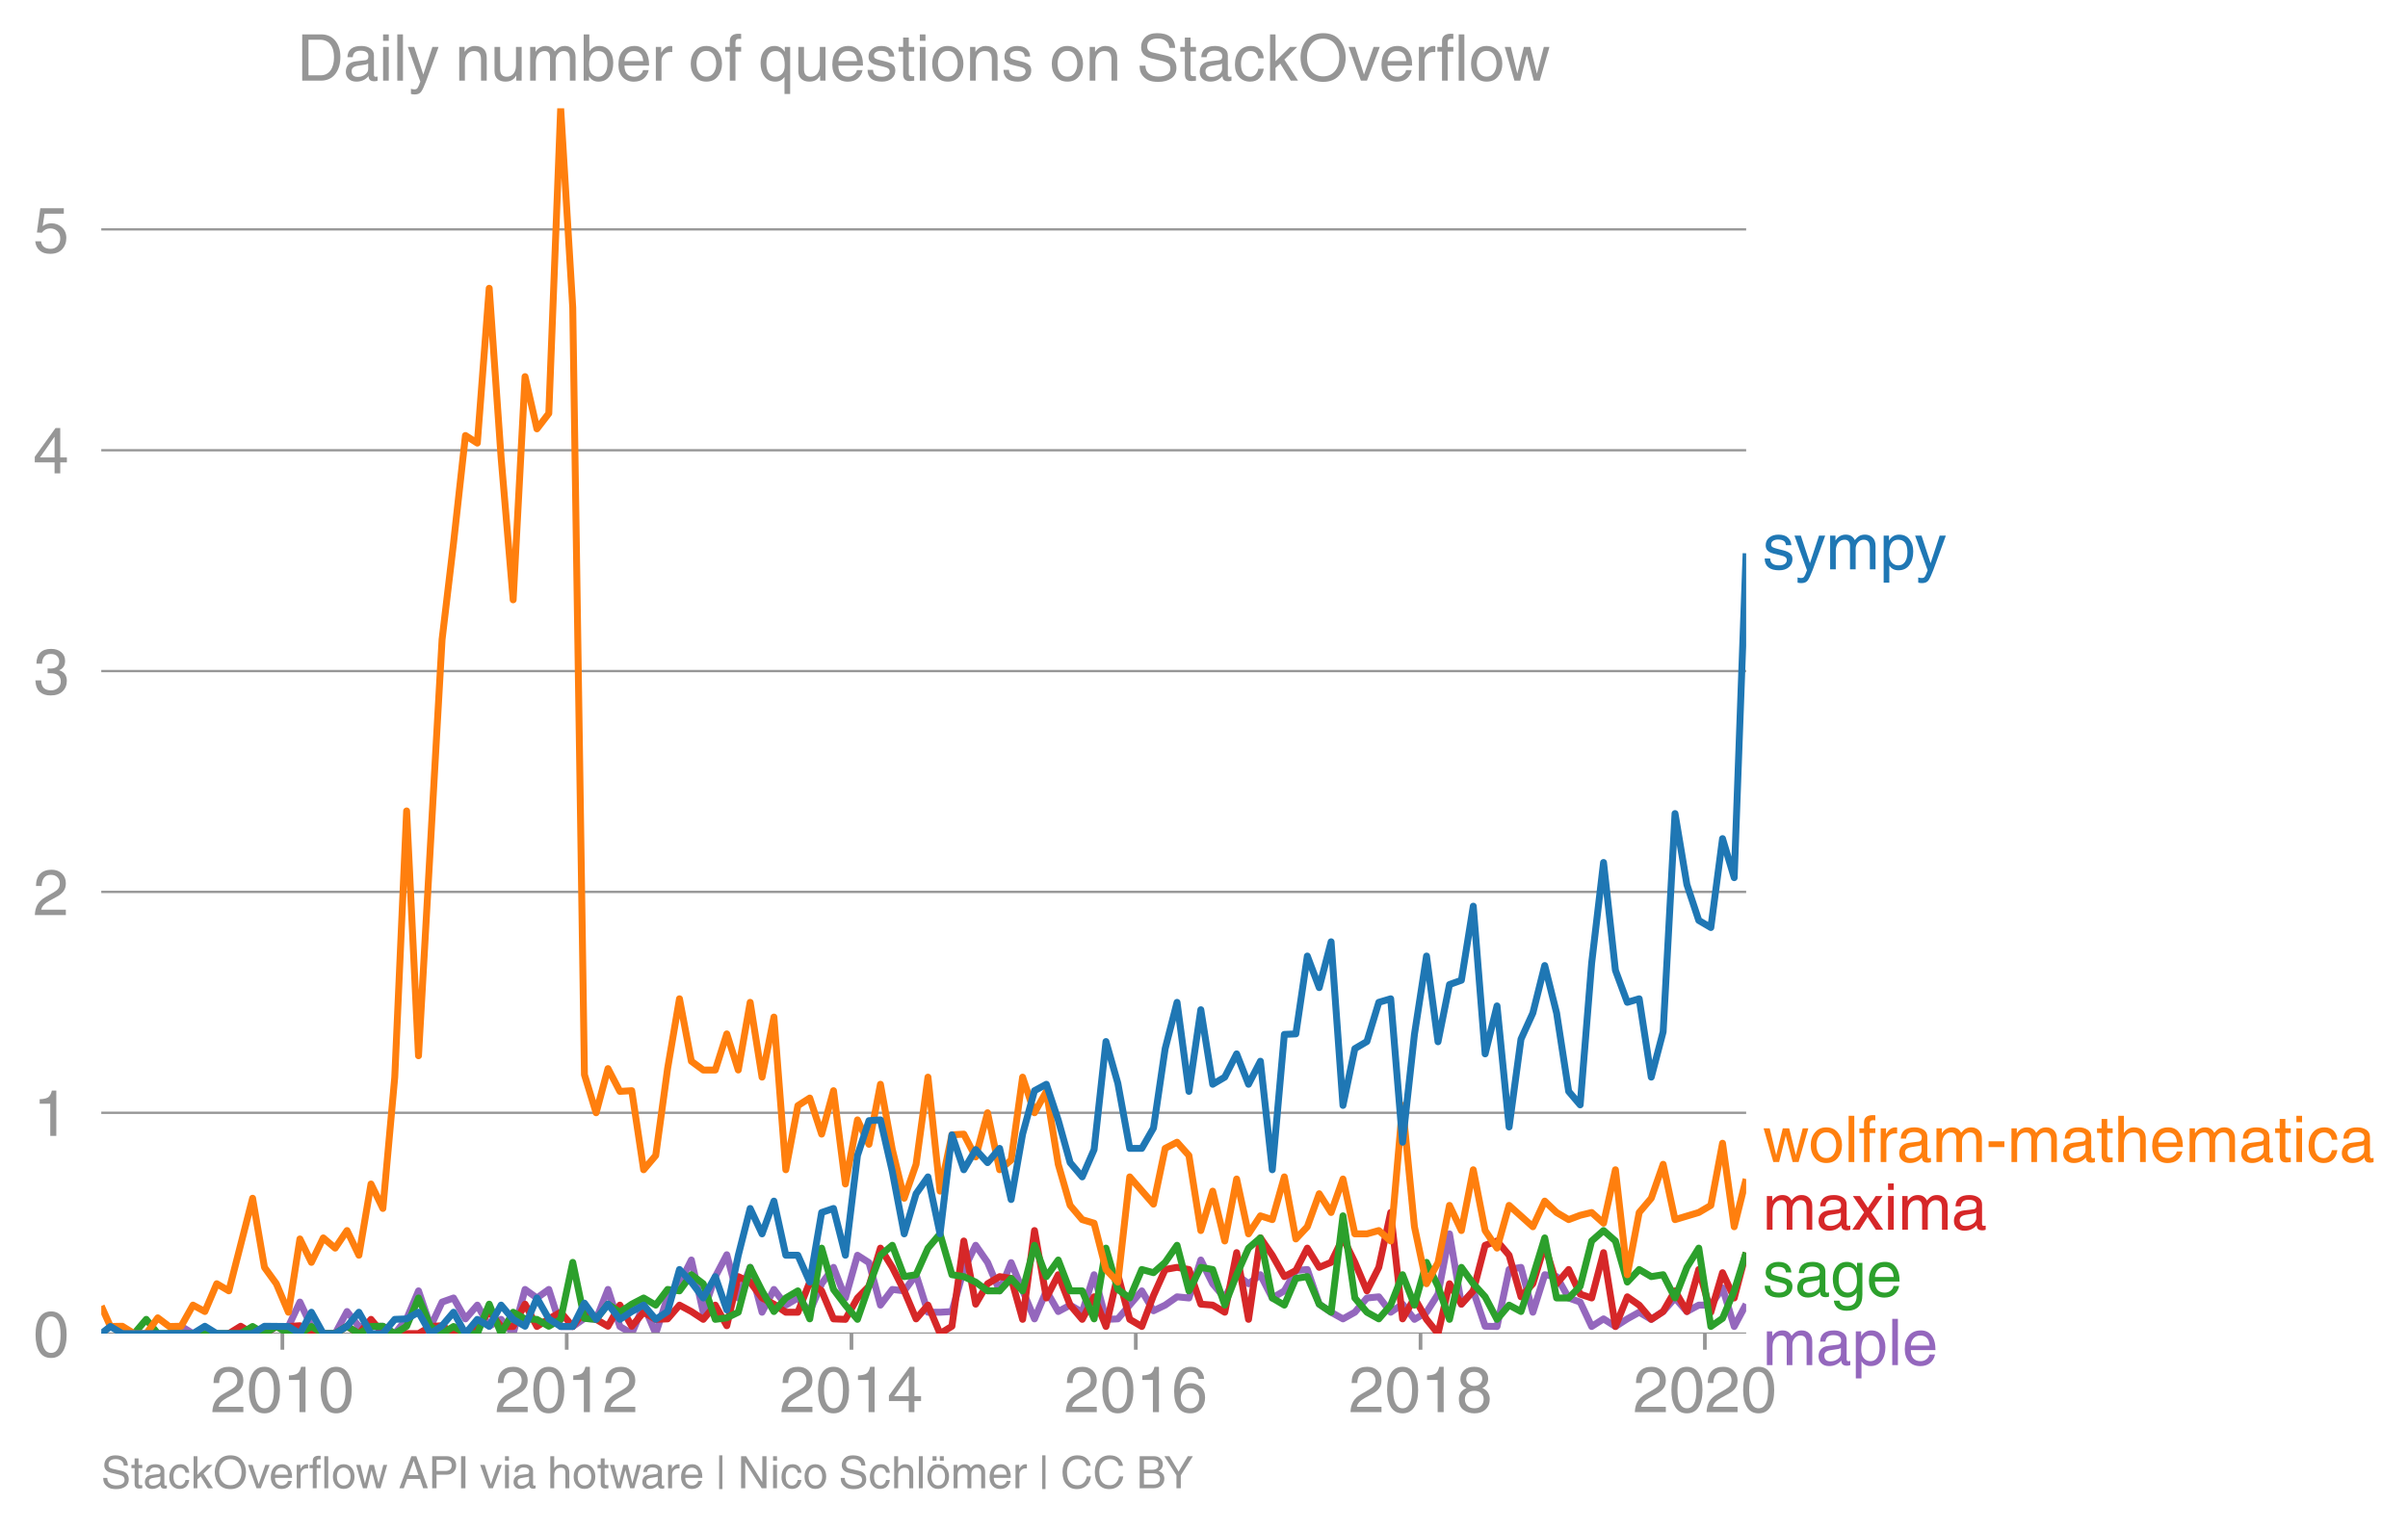<svg height="443.234" viewBox="0 0 522.796 332.425" width="697.061" xmlns="http://www.w3.org/2000/svg" xmlns:xlink="http://www.w3.org/1999/xlink"><defs><style>*{stroke-linecap:butt;stroke-linejoin:round}</style></defs><g id="figure_1"><path d="M0 332.425h522.796V0H0z" fill="none" id="patch_1"/><g id="axes_1"><path d="M21.985 289.628h357.12V23.516H21.985z" fill="none" id="patch_2"/><path clip-path="url(#p32839c0cb5)" d="M36.74 289.628l2.581-1.598 2.58 1.598h15.517l2.58-1.547h2.621l2.495-5.304 2.493 5.304 2.58 1.547h2.58l2.58-4.796 2.578 3.25 5.201-.052 2.581 1.598 2.578-3.197 2.579-6.086 2.621 7.736 2.495-5.304 2.493-.885 2.581 4.539 2.58-2.991 2.579 4.59 2.579-1.496 2.621 3.094 2.58-9.592 2.58 1.856 2.578-1.856 2.58 8.045h2.62l2.538-1.76 2.535.213 2.581-6.498 2.58 8.045 2.578 1.547 2.58-6.188 2.621 6.188 2.58-7.993 2.58-2.837 2.578-5.157 2.58 11.346 2.62-7.736 2.495-4.752 2.493 9.393 2.581-6.652 2.58 9.747 2.579-4.951 2.58 3.404 2.62-1.548 2.58 2.94 2.58-6.034 2.578-3.558 2.58 6.652 2.621-9.283 2.495 1.603 2.493 9.228 2.58-3.404 2.58.31 2.58-3.508 2.579 8.149h2.621l2.58-.155 2.58-9.128 2.578-5.26 2.579 3.713 2.622 6.188 2.494-6.133 5.074 12.219 2.58-6.086 2.579 4.487 2.579-1.392 2.621 1.547 2.58-8.149 2.58 9.696 2.578-.103 5.201-6.086 2.537 4.322 2.535-1.227 2.581-1.805 2.58.257 2.579-8.251 2.579 5.157 2.621 3.094 2.58-5.054 2.58 1.96 2.578-1.96 2.58 5.054 2.62-1.547 2.496-4.42 2.493-.221 2.58 7.53 2.58 1.753 2.579 1.444 2.58-1.444 2.62-3.095 2.58-.257 2.581 3.352 2.578-1.754 2.579 3.3 2.621-1.546 2.495-3.923 2.493-13.096 2.581 15.265 2.58-2.888 2.578 7.685 2.58.051 2.621-12.377 2.58-.464 2.58 9.747 2.578-8.149 2.58.413 2.62 4.641 2.495.885 2.493 5.304 2.581-1.65 2.58 1.65 2.579-1.65 2.58-1.444 2.62 1.547 2.58-1.702 2.58-2.94 2.578 2.94 2.58-1.392h2.621l2.537-3.735 2.535 8.376 2.581-4.848h0" fill="none" stroke="#9467bd" stroke-linecap="square" stroke-width="1.5" id="line2d_1"/><g id="matplotlib.axis_1"><g id="xtick_1"><g id="line2d_2"><defs><path d="M0 0v3.5" id="md0fed7b366" stroke="#969696" stroke-width=".8"/></defs><use x="61.308" xlink:href="#md0fed7b366" y="289.628" fill="#969696" stroke="#969696" stroke-width=".8"/></g><g id="text_1"><defs><path d="M4.39 45.125q0 12.39 6.391 18.781 6.406 6.407 17.938 6.407 9.656 0 15.812-5.86 6.157-5.86 6.157-15.14 0-7.22-3.547-12.188-3.532-4.953-10.422-8.703l-12.11-6.64Q13.922 15.921 12.5 8.296h38.188V0H2.593q.39 9.906 4.297 16.5 3.906 6.594 12.203 11.375l12.593 7.328q5.032 2.89 7.329 5.984 2.297 3.094 2.297 8.516 0 5.375-3.766 9.031-3.75 3.672-10.156 3.672-7.078 0-10.594-4.672-3.516-4.656-3.61-12.609z" id="HelveticaWorld-Regular-50"/><path d="M42.484 34.188q0 14.109-3.734 21.156-3.734 7.062-10.969 7.062-7.078 0-10.89-7.062-3.797-7.047-3.797-21.157 0-13.671 3.75-20.937Q20.609 6 27.78 6q7.235 0 10.969 7 3.734 7.016 3.734 21.188zm9.422 0q0-17.297-6.25-26.704-6.25-9.39-17.875-9.39-12.062 0-18.062 9.734-6 9.75-6 26.36 0 17.03 6.14 26.578 6.157 9.547 17.922 9.547 11.625 0 17.875-9.5t6.25-26.626z" id="HelveticaWorld-Regular-48"/><path d="M35.89 0h-9.374v49.906H10.109v6.985q8.594.28 12.782 2.75Q27.094 62.109 29 70.313h6.89z" id="HelveticaWorld-Regular-49"/></defs><g transform="matrix(.14 0 0 -.14 45.738 306.678)" fill="#969696"><use xlink:href="#HelveticaWorld-Regular-50"/><use x="55.615" xlink:href="#HelveticaWorld-Regular-48"/><use x="111.23" xlink:href="#HelveticaWorld-Regular-49"/><use x="166.846" xlink:href="#HelveticaWorld-Regular-48"/></g></g></g><g id="xtick_2"><use x="123.041" xlink:href="#md0fed7b366" y="289.628" fill="#969696" stroke="#969696" stroke-width=".8" id="line2d_3"/><g transform="matrix(.14 0 0 -.14 107.47 306.678)" fill="#969696" id="text_2"><use xlink:href="#HelveticaWorld-Regular-50"/><use x="55.615" xlink:href="#HelveticaWorld-Regular-48"/><use x="111.23" xlink:href="#HelveticaWorld-Regular-49"/><use x="166.846" xlink:href="#HelveticaWorld-Regular-50"/></g></g><g id="xtick_3"><use x="184.858" xlink:href="#md0fed7b366" y="289.628" fill="#969696" stroke="#969696" stroke-width=".8" id="line2d_4"/><g id="text_3"><defs><path d="M10.594 24.703h22.61v31.89h-.188zM42 17.093V0h-8.797v17.094H2.484v8.593L34.72 70.314H42v-45.61h10.297v-7.61z" id="HelveticaWorld-Regular-52"/></defs><g transform="matrix(.14 0 0 -.14 169.288 306.678)" fill="#969696"><use xlink:href="#HelveticaWorld-Regular-50"/><use x="55.615" xlink:href="#HelveticaWorld-Regular-48"/><use x="111.23" xlink:href="#HelveticaWorld-Regular-49"/><use x="166.846" xlink:href="#HelveticaWorld-Regular-52"/></g></g></g><g id="xtick_4"><use x="246.591" xlink:href="#md0fed7b366" y="289.628" fill="#969696" stroke="#969696" stroke-width=".8" id="line2d_5"/><g id="text_4"><defs><path d="M14.11 21.578q0-6.875 4.093-11.234Q22.313 6 28.906 6q6.297 0 10.032 4.438 3.734 4.453 3.734 11.687 0 6.297-3.688 10.547-3.687 4.25-10.468 4.25-6.594 0-10.5-4.156-3.907-4.157-3.907-11.188zM41.702 51.61q-.984 5.375-3.984 8.078-3 2.72-8.125 2.72-8.11 0-12.36-7.923-4.25-7.906-4.343-18.109l.203-.188q5.61 8.641 16.687 8.641 8.844 0 15.438-5.86 6.593-5.859 6.593-16.452 0-10.5-6.25-17.47-6.25-6.952-16.843-6.952-12.219 0-18.563 8.687-6.344 8.703-6.344 25.938 0 16.593 6.485 27.093 6.5 10.5 19.484 10.5 8.407 0 14.219-5.015 5.813-5 6.297-13.688z" id="HelveticaWorld-Regular-54"/></defs><g transform="matrix(.14 0 0 -.14 231.02 306.678)" fill="#969696"><use xlink:href="#HelveticaWorld-Regular-50"/><use x="55.615" xlink:href="#HelveticaWorld-Regular-48"/><use x="111.23" xlink:href="#HelveticaWorld-Regular-49"/><use x="166.846" xlink:href="#HelveticaWorld-Regular-54"/></g></g></g><g id="xtick_5"><use x="308.409" xlink:href="#md0fed7b366" y="289.628" fill="#969696" stroke="#969696" stroke-width=".8" id="line2d_6"/><g id="text_5"><defs><path d="M27.594 40.578q5.422 0 8.953 3.094 3.547 3.11 3.547 8.234 0 4.594-3.407 7.547-3.39 2.953-9.687 2.953-5.61 0-8.672-3.11-3.047-3.093-3.047-7.874 0-5.125 3.813-7.984 3.812-2.86 8.5-2.86zm.093-7.562q-6.78 0-10.64-3.766-3.86-3.766-3.86-9.234 0-6.297 3.907-10.157Q21 6 28.219 6q6.406 0 10.234 3.86 3.828 3.859 3.828 10.265 0 5.469-3.828 9.172-3.828 3.719-10.766 3.719zM49.22 52.203q0-10.594-9.032-14.797 6.204-2.781 8.86-7.36 2.656-4.562 2.656-9.733 0-10.016-6.453-16.125-6.438-6.094-17.375-6.094-9.563 0-16.813 5.25-7.25 5.25-7.25 17.062 0 11.922 11.907 16.907-9.516 3.796-9.516 13.671 0 8.297 5.64 13.813 5.641 5.516 15.641 5.516 10.016 0 15.875-5.204 5.86-5.203 5.86-12.906z" id="HelveticaWorld-Regular-56"/></defs><g transform="matrix(.14 0 0 -.14 292.838 306.678)" fill="#969696"><use xlink:href="#HelveticaWorld-Regular-50"/><use x="55.615" xlink:href="#HelveticaWorld-Regular-48"/><use x="111.23" xlink:href="#HelveticaWorld-Regular-49"/><use x="166.846" xlink:href="#HelveticaWorld-Regular-56"/></g></g></g><g id="xtick_6"><use x="370.141" xlink:href="#md0fed7b366" y="289.628" fill="#969696" stroke="#969696" stroke-width=".8" id="line2d_7"/><g transform="matrix(.14 0 0 -.14 354.57 306.678)" fill="#969696" id="text_6"><use xlink:href="#HelveticaWorld-Regular-50"/><use x="55.615" xlink:href="#HelveticaWorld-Regular-48"/><use x="111.23" xlink:href="#HelveticaWorld-Regular-50"/><use x="166.846" xlink:href="#HelveticaWorld-Regular-48"/></g></g></g><g id="matplotlib.axis_2"><g id="ytick_1"><path clip-path="url(#p32839c0cb5)" d="M21.985 289.628h357.12" fill="none" stroke="#969696" stroke-linecap="square" stroke-width=".5" id="line2d_8"/><use xlink:href="#HelveticaWorld-Regular-48" transform="matrix(.14 0 0 -.14 7.2 294.653)" fill="#969696" id="text_7"/></g><g id="ytick_2"><path clip-path="url(#p32839c0cb5)" d="M21.985 241.666h357.12" fill="none" stroke="#969696" stroke-linecap="square" stroke-width=".5" id="line2d_9"/><use xlink:href="#HelveticaWorld-Regular-49" transform="matrix(.14 0 0 -.14 7.2 246.69)" fill="#969696" id="text_8"/></g><g id="ytick_3"><path clip-path="url(#p32839c0cb5)" d="M21.985 193.704h357.12" fill="none" stroke="#969696" stroke-linecap="square" stroke-width=".5" id="line2d_10"/><use xlink:href="#HelveticaWorld-Regular-50" transform="matrix(.14 0 0 -.14 7.2 198.729)" fill="#969696" id="text_9"/></g><g id="ytick_4"><path clip-path="url(#p32839c0cb5)" d="M21.985 145.742h357.12" fill="none" stroke="#969696" stroke-linecap="square" stroke-width=".5" id="line2d_11"/><g id="text_10"><defs><path d="M22.406 39.984q2.203-.187 4.594-.187 6.203 0 9.781 2.86 3.594 2.859 3.594 8.656 0 4.687-3.344 7.89-3.343 3.203-9.64 3.203-6.985 0-10.235-4.11-3.234-4.093-3.437-10.983h-8.64q0 10.984 5.765 16.984 5.765 6.016 16.937 6.016 9.922 0 15.828-5.11 5.907-5.094 5.907-13.39 0-10.704-9.032-14.5v-.204q11.72-4 11.72-16.406 0-9.906-6.595-16.265-6.593-6.344-18.703-6.344-9.906 0-16.312 5.203Q4.204 8.5 3.422 21.484H12.5q.203-8.109 4-11.797Q20.313 6 27.484 6q6.938 0 11.141 3.86 4.203 3.859 4.203 9.718 0 6.406-4.016 9.672-4 3.266-12.39 3.266-2 0-4.016-.094z" id="HelveticaWorld-Regular-51"/></defs><use xlink:href="#HelveticaWorld-Regular-51" transform="matrix(.14 0 0 -.14 7.2 150.767)" fill="#969696"/></g></g><g id="ytick_5"><path clip-path="url(#p32839c0cb5)" d="M21.985 97.78h357.12" fill="none" stroke="#969696" stroke-linecap="square" stroke-width=".5" id="line2d_12"/><use xlink:href="#HelveticaWorld-Regular-52" transform="matrix(.14 0 0 -.14 7.2 102.805)" fill="#969696" id="text_11"/></g><g id="ytick_6"><path clip-path="url(#p32839c0cb5)" d="M21.985 49.818h357.12" fill="none" stroke="#969696" stroke-linecap="square" stroke-width=".5" id="line2d_13"/><g id="text_12"><defs><path d="M14.703 40.922q5.813 4.39 13.625 4.39 9.469 0 16.281-6.296 6.813-6.297 6.813-16.22 0-10.78-6.578-17.796-6.563-7-18.422-7-10.313 0-16.266 5.047Q4.203 8.109 3.22 17.39h9.094q.671-5.672 4.437-8.672 3.766-3 10.453-3 6.485 0 10.64 4.484Q42 14.703 42 21.688q0 7.125-4.36 11.421-4.343 4.297-11.218 4.297-7.813 0-13.047-6.687l-7.563.39 5.266 37.594h36.438v-8.5H17.672z" id="HelveticaWorld-Regular-53"/></defs><use xlink:href="#HelveticaWorld-Regular-53" transform="matrix(.14 0 0 -.14 7.2 54.843)" fill="#969696"/></g></g></g><path clip-path="url(#p32839c0cb5)" d="M49.68 289.628l2.58-1.598 2.58 1.598h2.578l2.58-1.547h2.621l2.495-.166 2.493 1.713h5.16l2.58-1.598 2.578 1.598 2.622-3.094 2.58 3.094h7.737l2.621-1.547 2.495-.166 2.493 1.713h2.581l2.58-1.547 2.579-3.249 2.579 3.25h2.621l2.58-4.849 2.58 4.848 2.578-1.65 2.58-1.444 2.62 3.094 2.538-3.414 2.535 1.867 2.581 1.496 2.58-4.59 2.578 4.59 2.58-3.043 2.621 1.547 2.58-.103 2.58-2.991 2.578 1.392 2.58 1.702 2.62-3.094 2.495 4.475 2.493-10.664 2.581 1.186 2.58 3.455 2.579 1.341 2.58 1.754h2.62l2.58-6.55 2.58 1.908 2.578 6.086 2.58.103 2.621-4.642 2.495-2.541 2.493-8.289 2.58 4.178 2.58 5.105 2.58 6.086 2.579-2.991 2.621 6.188 2.58-1.598 2.58-18.515 2.578 13.718 2.579-4.435 2.622-1.547 2.494.387 2.493 8.896 2.581-19.288 2.58 14.646 2.579-5.054 2.579 6.602 2.621 3.094 2.58-4.9 2.58 6.447 2.578-11.243 2.58 9.696 2.621 1.547 2.537-6.722 2.535-5.655 2.581-.464 2.58.464 2.579 7.53 2.579.206 2.621 1.547 2.58-12.945 2.58 14.492 2.578-17.69 2.58 3.765 2.62 4.642 2.496-1.326 2.493-4.863 2.58 4.178 2.58-1.083 2.579-5.312 2.58 5.312 2.62 6.188 2.58-5.105 2.581-11.914 2.578 23.105 2.579-4.539 2.621 4.642 2.495 3.094 2.493-10.83 2.581 4.435 2.58-2.888 2.578-9.902 2.58-.928 2.621 3.094 2.58 9.026 2.58-2.837 2.578-8.355 2.58 8.355 2.62-3.094 2.495 5.36 2.493.828 2.581-9.85 2.58 16.04 2.579-6.447 2.58 1.805 2.62 3.094 2.58-1.702 2.58-4.487 2.578 4.487 2.58-9.128 2.621 9.283 2.537-8.59 2.535 5.495 2.581-9.85h0" fill="none" stroke="#d62728" stroke-linecap="square" stroke-width="1.5" id="line2d_14"/><path clip-path="url(#p32839c0cb5)" d="M29.131 289.628l2.622-3.094 2.494 3.094H52.26l2.58-1.547 2.578 1.547 2.58-1.547 2.621 1.547h2.495l2.493-1.547 2.58 1.547h2.58l2.58-1.598 2.578 1.598 2.622-1.547 2.58-.051 2.58 1.598 2.578-1.598 2.579-6.138 2.621 6.19 2.495 1.546 2.493-1.547 2.581 1.547h2.58l2.579-6.395 2.579 6.395 2.621-4.641 2.58 1.444 2.58.103 2.578 1.496 2.58-1.496 2.62-12.377 2.538 12.164 2.535.213 2.581-3.3 2.58 1.753 2.578-1.754 2.58-1.34 2.621 1.547 2.58-3.404 2.58.31 2.578-3.508 2.58 1.96 2.62 7.736 2.495-.332 2.493-1.215 2.581-9.747 2.58 5.105 2.579 4.487 2.58-2.94 2.62-1.547 2.58 6.086 2.58-15.369 2.578 8.974 2.58 3.404 2.621 3.094 2.495-7.183 2.493-6.742 2.58-2.166 2.58 6.808 2.58-.413 2.579-5.776 2.621-3.094 2.58 8.87 2.58.413 2.578 1.186 2.579 1.908h2.622l2.494-2.707 2.493 2.707 2.581-9.902 2.58 6.808 2.579-3.61 2.579 6.704h2.621l2.58 6.086 2.58-15.369 2.578 8.974 2.58 1.856 2.621-6.188 2.537.693 2.535-2.24 2.581-3.714 2.58 9.902 2.579-5.105 2.579.464 2.621 7.736 2.58-6.602 2.58-5.776 2.578-2.217 2.58 13.047 2.62 1.548 2.496-5.802 2.493-.387 2.58 5.982 2.58 1.754 2.579-20.939 2.58 17.844 2.62 3.095 2.58 1.444 2.581-2.991 2.578-6.602 2.579 6.602 2.621-9.283 2.495 5.194 2.493 7.183 2.581-11.294 2.58 3.558 2.578 2.837 2.58 4.899 2.621-3.094 2.58 1.392 2.58-7.581 2.578-8.406 2.58 13.047h2.62l2.495-2.541 2.493-9.836 2.581-2.269 2.58 2.27 2.579 8.921 2.58-2.733 2.62 1.547 2.58-.413 2.58 5.054 2.578-6.652 2.58-4.178 2.621 17.02 2.537-1.761 2.535-5.976 2.581-8.303h0" fill="none" stroke="#2ca02c" stroke-linecap="square" stroke-width="1.5" id="line2d_15"/><g id="text_13"><defs><path d="M36.078 37.406q-.187 4.688-3.344 6.735-3.14 2.047-9.047 2.047-4.296 0-7.359-1.907-3.047-1.89-3.047-5.468 0-2.829 1.797-4.172 1.813-1.344 7.828-2.86l8.688-2.187q7.906-2 11.297-5.11 3.406-3.093 3.406-8.656 0-7.719-5.64-12.531-5.641-4.813-15.063-4.813-11 0-16.64 4.563-5.626 4.578-5.735 13.75h8.5q.203-5.422 3.594-8.063 3.39-2.625 10.171-2.625 5.516 0 8.766 2.188 3.25 2.203 3.25 6.11 0 2.78-2.11 4.437-2.093 1.672-8.296 3.078l-10.203 2.5q-6.203 1.562-9.157 4.656-2.953 3.094-2.953 8.031 0 7.72 5.516 12.203 5.531 4.5 14.406 4.5 9.485 0 14.531-4.624 5.047-4.61 5.344-11.782z" id="HelveticaWorld-Regular-115"/><path d="M39.016 52.297h9.562L29.891.984q-.5-1.375-.985-2.593-4.25-11.329-7.328-15.547-3.078-4.235-9.953-4.235-3.61 0-5.906.782v8.015q2.484-.89 5.468-.89 3.22 0 4.704 2.03 1.5 2.032 4.421 9.938L.875 52.297h9.922L24.812 9.719H25z" id="HelveticaWorld-Regular-121"/><path d="M6.594 52.297h8.297v-7.375h.203q5.906 8.89 15.812 8.89 9.813 0 13.922-8.5 3.75 4.594 7.266 6.547 3.515 1.953 8.703 1.953 6.781 0 11.484-4.453Q77 44.922 77 36.187V0h-8.781v33.797q0 6.094-2.297 9.094-2.297 3.015-7.422 3.015-5.172 0-8.75-4.203-3.563-4.203-3.563-9.812V0h-8.78v36.188q0 4.53-2.11 7.124-2.094 2.594-6.094 2.594-6.297 0-10.062-4.687-3.766-4.688-3.766-12.703V0H6.594z" id="HelveticaWorld-Regular-109"/><path d="M14.984 23.688q0-8.407 4.094-13 4.11-4.579 10.219-4.579 6.687 0 10.39 5.438 3.72 5.453 3.72 14.765 0 10.22-3.563 14.907-3.563 4.687-10.735 4.687-6.984 0-10.562-5.5-3.563-5.5-3.563-16.718zm-8.39 28.609h8.297v-7.375h.203q5.61 8.89 15.625 8.89 10.11 0 15.937-7.359 5.828-7.344 5.828-18.766 0-12.796-5.953-21Q40.578-1.515 29.5-1.515q-9.094 0-13.922 7.032h-.203v-26.22H6.594z" id="HelveticaWorld-Regular-112"/></defs><g transform="matrix(.14 0 0 -.14 382.677 123.642)" fill="#1f77b4"><use xlink:href="#HelveticaWorld-Regular-115"/><use x="48.5" xlink:href="#HelveticaWorld-Regular-121"/><use x="98.109" xlink:href="#HelveticaWorld-Regular-109"/><use x="181.117" xlink:href="#HelveticaWorld-Regular-112"/><use x="235.611" xlink:href="#HelveticaWorld-Regular-121"/></g></g><g id="text_14"><defs><path d="M25.594 0h-8.985L1.516 52.297h9.468L21 11.187h.188l10.109 41.11h9.922l10.203-41.11h.187l10.594 41.11h8.703L55.812 0h-9.234L35.984 40.484h-.187z" id="HelveticaWorld-Regular-119"/><path d="M12.703 26.219q0-8.735 3.953-14.375 3.953-5.64 11.219-5.64 7.531 0 11.438 5.905 3.906 5.907 3.906 14.11 0 8.297-3.907 14.078-3.906 5.797-11.437 5.797-6.969 0-11.078-5.453-4.094-5.438-4.094-14.422zm-8.984 0q0 11.672 6.484 19.625 6.5 7.968 17.672 7.968 11.438 0 17.875-8.062 6.453-8.047 6.453-19.531 0-11.516-6.406-19.625-6.39-8.11-17.922-8.11-11.078 0-17.625 7.86-6.531 7.86-6.531 19.875z" id="HelveticaWorld-Regular-111"/><path d="M15.375 0H6.594v71.781h8.781z" id="HelveticaWorld-Regular-108"/><path d="M17.188 45.016V0H8.405v45.016H1.22v7.28h7.187v8.985q0 5.907 3.578 8.703 3.594 2.813 10.032 2.813 2.203 0 3.968-.188v-7.906q-1.562.188-3.578.188-2.922 0-4.078-1.438-1.14-1.437-1.14-4.656v-6.5h8.796v-7.281z" id="HelveticaWorld-Regular-102"/><path d="M15.375 0H6.594v52.297h8.297v-8.688h.203q5.703 10.203 14.687 10.203 1.422 0 2.297-.296V44.39h-3.266q-5.906 0-9.671-4.016-3.766-4-3.766-9.953z" id="HelveticaWorld-Regular-114"/><path d="M38.375 26.703q-.969-1.015-3.828-1.656-2.86-.625-10.672-1.656-5.766-.688-8.469-2.844-2.703-2.14-2.703-5.656 0-4.297 2.281-6.688 2.297-2.39 7.329-2.39 6.296 0 11.171 3.578 4.891 3.593 4.891 8.718zM6.203 36.375q.297 8.844 5.734 13.14 5.454 4.297 15.844 4.297 8.297 0 13.907-3.765 5.624-3.75 5.624-10.844V9.078Q47.313 6 50.094 6q1.125 0 2.89.39V0Q50.594-.984 48-.984q-4.5 0-6.703 1.921-2.188 1.938-2.281 6.047-7.516-8.5-18.891-8.5-7.422 0-11.922 4.204Q3.72 6.89 3.72 13.624q0 6.89 3.906 11.125Q11.531 29 19 29.89l15.516 1.891q4.203.64 4.203 6.203 0 4.11-3.047 6.297-3.047 2.203-9.25 2.203-5.516 0-8.485-2.437-2.953-2.438-3.53-7.672z" id="HelveticaWorld-Regular-97"/><path d="M28.906 23.188H4.391v8.984h24.515z" id="HelveticaWorld-Regular-45"/><path d="M17.188 45.016V10.984q0-2 1.093-3.046 1.11-1.047 3.938-1.047h3.375V0Q20.797-.688 19-.688q-5.516 0-8.063 2.641-2.53 2.64-2.53 8.547v34.516H1.311v7.28h7.094v14.595h8.781V52.297h8.407v-7.281z" id="HelveticaWorld-Regular-116"/><path d="M49.219 0h-8.844v34.188q0 6.296-2.438 9-2.437 2.718-7.953 2.718-6.797 0-10.703-4.406-3.906-4.39-3.906-12.984V0H6.594v71.781h8.781V45.312h.203q6 8.5 15.328 8.5 8.594 0 13.453-4.5 4.86-4.484 4.86-13.718z" id="HelveticaWorld-Regular-104"/><path d="M42.484 30.328q-.687 8.485-4.5 12.031-3.797 3.547-10.109 3.547-6.39 0-10.328-4.5-3.922-4.484-4.172-11.078zm8.391-13.922q-1.453-8.11-7.953-13.422-5.719-4.5-15.047-4.593-10.984.093-17.438 7.203Q4 12.704 4 24.704q0 13.78 6.64 21.437 6.641 7.672 18.47 7.672 10.593 0 16.546-7.922 5.953-7.907 5.953-22.594H13.375q0-8.203 3.813-12.703Q21 6.109 28.608 6.109q5.375 0 9.235 3.235 3.86 3.25 4.25 7.062z" id="HelveticaWorld-Regular-101"/><path d="M6.594 61.813v9.968h8.781v-9.969zM15.375 0H6.594v52.297h8.781z" id="HelveticaWorld-Regular-105"/><path d="M39.594 34.719q-1.89 11.187-12.39 11.187-6.5 0-10.454-5.203-3.953-5.203-3.953-14.484 0-10.11 3.656-15.11 3.672-5 10.64-5 4.688 0 8.11 3.438 3.422 3.437 4.39 8.953h8.5q-1.312-9.703-6.859-14.86-5.547-5.156-14.328-5.156-10.297 0-16.89 7.047-6.594 7.063-6.594 19.172 0 13.281 6.594 21.188 6.593 7.922 18.5 7.922 8.687 0 13.843-5.204 5.157-5.203 5.735-13.89z" id="HelveticaWorld-Regular-99"/></defs><g transform="matrix(.14 0 0 -.14 382.677 252.369)" fill="#ff7f0e"><use xlink:href="#HelveticaWorld-Regular-119"/><use x="70.912" xlink:href="#HelveticaWorld-Regular-111"/><use x="126.82" xlink:href="#HelveticaWorld-Regular-108"/><use x="148.842" xlink:href="#HelveticaWorld-Regular-102"/><use x="176.527" xlink:href="#HelveticaWorld-Regular-114"/><use x="208.096" xlink:href="#HelveticaWorld-Regular-97"/><use x="263.027" xlink:href="#HelveticaWorld-Regular-109"/><use x="346.035" xlink:href="#HelveticaWorld-Regular-45"/><use x="379.336" xlink:href="#HelveticaWorld-Regular-109"/><use x="462.344" xlink:href="#HelveticaWorld-Regular-97"/><use x="517.275" xlink:href="#HelveticaWorld-Regular-116"/><use x="544.961" xlink:href="#HelveticaWorld-Regular-104"/><use x="600.137" xlink:href="#HelveticaWorld-Regular-101"/><use x="655.557" xlink:href="#HelveticaWorld-Regular-109"/><use x="738.564" xlink:href="#HelveticaWorld-Regular-97"/><use x="793.496" xlink:href="#HelveticaWorld-Regular-116"/><use x="821.182" xlink:href="#HelveticaWorld-Regular-105"/><use x="843.203" xlink:href="#HelveticaWorld-Regular-99"/><use x="894.473" xlink:href="#HelveticaWorld-Regular-97"/></g></g><g id="text_15"><defs><path d="M12.984 26.313q0-9.61 3.813-14.907Q20.609 6.11 27.094 6.11q6.312 0 10.312 4.579 4 4.593 4 13 0 11.03-3.5 16.625-3.484 5.593-10.61 5.593-7.171 0-10.75-4.765-3.562-4.766-3.562-14.828zM49.812 2.983q0-12.609-6.062-18.797-6.047-6.203-18.266-6.203-8.78 0-13.984 4.047Q6.297-13.922 5.516-6.39h8.796q.672-3.812 3.532-6.062 2.86-2.25 8.281-2.25 7.375 0 11.125 3.969 3.766 3.953 3.766 12.828v3.719h-.188q-4.937-7.329-13.922-7.329-11.187 0-17.093 8.25-5.907 8.25-5.907 20.953 0 11.625 5.953 18.875 5.97 7.25 15.829 7.25 9.906 0 15.625-8.89h.187v7.375h8.313z" id="HelveticaWorld-Regular-103"/></defs><g transform="matrix(.14 0 0 -.14 382.677 281.585)" fill="#2ca02c"><use xlink:href="#HelveticaWorld-Regular-115"/><use x="50" xlink:href="#HelveticaWorld-Regular-97"/><use x="104.932" xlink:href="#HelveticaWorld-Regular-103"/><use x="160.84" xlink:href="#HelveticaWorld-Regular-101"/></g></g><g id="text_16"><defs><path d="M49.031 0H37.703l-12.89 19.672L12.203 0H1.125l18.266 26.906L2 52.296h11.188l12.109-18.405L37.5 52.297h10.688l-17.579-25.39z" id="HelveticaWorld-Regular-120"/></defs><g transform="matrix(.14 0 0 -.14 382.677 267.069)" fill="#d62728"><use xlink:href="#HelveticaWorld-Regular-109"/><use x="83.008" xlink:href="#HelveticaWorld-Regular-97"/><use x="137.939" xlink:href="#HelveticaWorld-Regular-120"/><use x="187.939" xlink:href="#HelveticaWorld-Regular-105"/><use x="209.961" xlink:href="#HelveticaWorld-Regular-109"/><use x="292.969" xlink:href="#HelveticaWorld-Regular-97"/></g></g><g transform="matrix(.14 0 0 -.14 382.677 296.468)" fill="#9467bd" id="text_17"><use xlink:href="#HelveticaWorld-Regular-109"/><use x="83.008" xlink:href="#HelveticaWorld-Regular-97"/><use x="137.939" xlink:href="#HelveticaWorld-Regular-112"/><use x="194.434" xlink:href="#HelveticaWorld-Regular-108"/><use x="216.455" xlink:href="#HelveticaWorld-Regular-101"/></g><g id="text_18"><defs><path d="M50.39 50.781q-.296 6.844-5.109 10.719-4.797 3.875-12.656 3.875-7.922 0-12.172-3.25-4.234-3.234-4.234-9.344 0-3.265 1.843-5.61 1.86-2.343 6.641-3.468l20.516-4.687q8.297-1.813 12.297-6.875 4.015-5.047 4.015-12.313 0-10.64-7.812-16.187-7.813-5.547-20.313-5.547-9.531 0-15.031 2.437-5.484 2.453-9.734 7.766-4.25 5.328-4.25 14.89h9.093q0-8 5.313-12.406 5.328-4.39 14.5-4.39 8.89 0 13.844 3.156 4.953 3.156 4.953 8.953 0 5.281-2.953 7.89Q46.188 29 37.594 31l-15.469 3.625q-7.719 1.75-11.531 6.125Q6.78 45.125 6.78 51.516q0 9.672 6.516 15.922 6.531 6.25 18.203 6.25 13.172 0 20.328-5.5 7.156-5.485 7.688-17.407z" id="HelveticaWorld-Regular-83"/><path d="M50 0H38.719L22.406 26.422l-7.312-6.594V0h-8.5v71.781h8.5v-41.61l22.5 22.126H48.78L28.813 32.813z" id="HelveticaWorld-Regular-107"/><path d="M63.922 35.89q0 12.594-6.672 20.891-6.656 8.313-18.328 8.313-11.531 0-18.266-8.313-6.734-8.297-6.734-20.89 0-12.985 6.828-21.094 6.844-8.11 18.172-8.11 11.078 0 18.031 7.907 6.969 7.922 6.969 21.297zm9.953 0q0-16.062-9.281-26.937-9.266-10.86-25.672-10.86-16.516 0-25.766 10.86-9.25 10.875-9.25 26.938 0 16.109 9.25 26.953 9.25 10.843 25.766 10.843 16.89 0 25.922-11.046 9.031-11.032 9.031-26.75z" id="HelveticaWorld-Regular-79"/><path d="M39.406 52.297h9.625L29.11 0h-9.437L.594 52.297h10.203L24.422 9.719h.187z" id="HelveticaWorld-Regular-118"/><path d="M44 29.5L33.406 61.078h-.203L21.687 29.5zm-25.297-8.594L11.188 0h-9.97l27 71.781h10.985L65.187 0H54.594l-7.078 20.906z" id="HelveticaWorld-Regular-65"/><path d="M17.828 38.625H37.11q7.282 0 10.938 3.188 3.656 3.203 3.656 9.703 0 5.812-3.516 8.89-3.515 3.078-10.687 3.078H17.828zm0-38.625H8.11v71.781h32.266q9.625 0 15.484-5.594 5.86-5.593 5.86-14.578 0-9.328-5.672-15.312-5.656-5.969-15.672-5.969H17.828z" id="HelveticaWorld-Regular-80"/><path d="M17.828 0H8.11v71.781h9.72z" id="HelveticaWorld-Regular-73"/><path d="M9.422 73.688h7.281V-1.906H9.422z" id="HelveticaWorld-Regular-124"/><path d="M55.61 71.781h9.374V0h-10.78L17.577 58.016h-.187V0H8.109v71.781h11.375l35.938-57.969h.187z" id="HelveticaWorld-Regular-78"/><path d="M12.703 26.219q0-8.735 3.953-14.375 3.953-5.64 11.219-5.64 7.531 0 11.438 5.905 3.906 5.907 3.906 14.11 0 8.297-3.907 14.078-3.906 5.797-11.437 5.797-6.969 0-11.078-5.453-4.094-5.438-4.094-14.422zm-8.984 0q0 11.672 6.484 19.625 6.5 7.968 17.672 7.968 11.438 0 17.875-8.062 6.453-8.047 6.453-19.531 0-11.516-6.406-19.625-6.39-8.11-17.922-8.11-11.078 0-17.625 7.86-6.531 7.86-6.531 19.875zm36.734 35.406H31.47v10.156h8.984zm-16.219 0H15.25v10.156h8.984z" id="HelveticaWorld-Regular-246"/><path d="M58.016 50.203q-1.625 7.313-6.782 11.094-5.14 3.797-13.343 3.797-10.594 0-17.047-7.703-6.438-7.688-6.438-20.766 0-15.14 6.094-22.547 6.11-7.39 17.688-7.39 7.609 0 13.093 5.046 5.5 5.063 7.407 14.688h9.421Q66.22 12.594 57.625 5.344t-20.906-7.25q-14.703 0-23.516 10.11Q4.391 18.311 4.391 36.28q0 17.328 9.203 27.36 9.203 10.047 24.297 10.047 12.5 0 20.265-6.454 7.766-6.437 9.235-17.03z" id="HelveticaWorld-Regular-67"/><path d="M8.11 71.781h31.484q9.281 0 14.797-5.031 5.515-5.031 5.515-13.031 0-4.844-2.422-8.828-2.406-3.97-7.187-6.172 6.687-2.532 9.828-6.735 3.156-4.203 3.156-10.797 0-9.265-6.687-15.234Q49.906 0 38.922 0H8.109zm9.562-63.484h20.703q7.625 0 11.422 3.531 3.812 3.547 3.812 9.563 0 6.093-4.25 9.093Q45.125 33.5 36.812 33.5h-19.14zm0 33.11h17.625q7.719 0 11.312 2.796 3.594 2.813 3.594 8.781 0 5.125-3.406 7.813-3.39 2.687-11.39 2.687H17.671z" id="HelveticaWorld-Regular-66"/><path d="M37.313 0h-9.72v28.906L.485 71.781h11.329l20.609-34.469 20.562 34.47h11.422L37.312 28.905z" id="HelveticaWorld-Regular-89"/></defs><g transform="matrix(.097 0 0 -.097 21.985 323.214)" fill="#969696"><use xlink:href="#HelveticaWorld-Regular-83"/><use x="66.211" xlink:href="#HelveticaWorld-Regular-116"/><use x="93.896" xlink:href="#HelveticaWorld-Regular-97"/><use x="148.828" xlink:href="#HelveticaWorld-Regular-99"/><use x="200.098" xlink:href="#HelveticaWorld-Regular-107"/><use x="250.098" xlink:href="#HelveticaWorld-Regular-79"/><use x="327.881" xlink:href="#HelveticaWorld-Regular-118"/><use x="375.49" xlink:href="#HelveticaWorld-Regular-101"/><use x="430.91" xlink:href="#HelveticaWorld-Regular-114"/><use x="464.979" xlink:href="#HelveticaWorld-Regular-102"/><use x="492.664" xlink:href="#HelveticaWorld-Regular-108"/><use x="514.686" xlink:href="#HelveticaWorld-Regular-111"/><use x="569.094" xlink:href="#HelveticaWorld-Regular-119"/><use x="641.506" xlink:href="#HelveticaWorld-Regular-32"/><use x="665.92" xlink:href="#HelveticaWorld-Regular-65"/><use x="732.619" xlink:href="#HelveticaWorld-Regular-80"/><use x="797.268" xlink:href="#HelveticaWorld-Regular-73"/><use x="823.049" xlink:href="#HelveticaWorld-Regular-32"/><use x="847.463" xlink:href="#HelveticaWorld-Regular-118"/><use x="897.072" xlink:href="#HelveticaWorld-Regular-105"/><use x="919.094" xlink:href="#HelveticaWorld-Regular-97"/><use x="974.025" xlink:href="#HelveticaWorld-Regular-32"/><use x="998.439" xlink:href="#HelveticaWorld-Regular-104"/><use x="1053.615" xlink:href="#HelveticaWorld-Regular-111"/><use x="1109.523" xlink:href="#HelveticaWorld-Regular-116"/><use x="1137.209" xlink:href="#HelveticaWorld-Regular-119"/><use x="1207.246" xlink:href="#HelveticaWorld-Regular-97"/><use x="1262.178" xlink:href="#HelveticaWorld-Regular-114"/><use x="1293.746" xlink:href="#HelveticaWorld-Regular-101"/><use x="1349.166" xlink:href="#HelveticaWorld-Regular-32"/><use x="1373.58" xlink:href="#HelveticaWorld-Regular-124"/><use x="1399.557" xlink:href="#HelveticaWorld-Regular-32"/><use x="1423.971" xlink:href="#HelveticaWorld-Regular-78"/><use x="1497.066" xlink:href="#HelveticaWorld-Regular-105"/><use x="1519.088" xlink:href="#HelveticaWorld-Regular-99"/><use x="1570.357" xlink:href="#HelveticaWorld-Regular-111"/><use x="1626.266" xlink:href="#HelveticaWorld-Regular-32"/><use x="1650.68" xlink:href="#HelveticaWorld-Regular-83"/><use x="1716.891" xlink:href="#HelveticaWorld-Regular-99"/><use x="1768.16" xlink:href="#HelveticaWorld-Regular-104"/><use x="1823.336" xlink:href="#HelveticaWorld-Regular-108"/><use x="1845.357" xlink:href="#HelveticaWorld-Regular-246"/><use x="1901.266" xlink:href="#HelveticaWorld-Regular-109"/><use x="1984.273" xlink:href="#HelveticaWorld-Regular-101"/><use x="2039.693" xlink:href="#HelveticaWorld-Regular-114"/><use x="2072.262" xlink:href="#HelveticaWorld-Regular-32"/><use x="2096.676" xlink:href="#HelveticaWorld-Regular-124"/><use x="2122.652" xlink:href="#HelveticaWorld-Regular-32"/><use x="2147.066" xlink:href="#HelveticaWorld-Regular-67"/><use x="2219.381" xlink:href="#HelveticaWorld-Regular-67"/><use x="2291.695" xlink:href="#HelveticaWorld-Regular-32"/><use x="2316.109" xlink:href="#HelveticaWorld-Regular-66"/><use x="2378.922" xlink:href="#HelveticaWorld-Regular-89"/></g></g><g id="text_19"><defs><path d="M17.828 8.297h18.797q9.766 0 15.281 7.5 5.516 7.5 5.516 20.484 0 12.844-5.563 19.969-5.562 7.125-16.062 7.234H17.828zM8.11 71.78h29.094q14.11 0 22.094-9.703 7.984-9.687 7.984-25.156 0-16.61-7.984-26.766Q51.313 0 36.813 0H8.108z" id="HelveticaWorld-Regular-68"/><path d="M49.219 0h-8.844v32.172q0 7.422-2.594 10.578-2.578 3.156-8.578 3.156-5.906 0-9.875-4.5-3.953-4.484-3.953-12.89V0H6.594v52.297h8.297v-7.375h.203q6.203 8.89 15.812 8.89 8.89 0 13.594-4.718 4.719-4.703 4.719-13.5z" id="HelveticaWorld-Regular-110"/><path d="M6.11 52.297h8.78V17.578q0-5.765 2.61-8.625Q20.125 6.11 25 6.11q6.781 0 10.594 4.797 3.812 4.813 3.812 12.578v28.813h8.782V0H39.89v7.625l-.188.188q-4.984-9.329-16.61-9.329-7.515 0-12.25 4.094Q6.11 6.688 6.11 14.703z" id="HelveticaWorld-Regular-117"/><path d="M43.406 26.313q0 10.5-3.718 15.046-3.704 4.547-10.579 4.547-6.984-.11-10.562-5.453Q14.984 35.11 14.984 25q0-10.297 4.297-14.594Q23.578 6.11 29.297 6.11q6.5 0 10.297 5.344 3.812 5.344 3.812 14.86zM6.594 0v71.781h8.781V45.703h.203q5.61 8.11 15.14 8.11 9.766 0 15.766-7.25t6-18.876q0-13.093-6.062-21.156Q40.375-1.516 29.5-1.516q-9.578 0-14.406 8.016h-.203V0z" id="HelveticaWorld-Regular-98"/><path d="M41.5 23.688q0 11.125-3.5 16.671-3.484 5.547-10.61 5.547-6.874 0-10.593-4.5-3.703-4.484-3.703-15.093 0-9.422 3.75-14.813 3.765-5.39 10.36-5.39 5.812 0 10.046 4.39 4.25 4.39 4.25 13.188zm8.406-44.391H41.11V5.516h-.187Q35.89-1.516 27-1.516q-10.984 0-17 8.157-6 8.156-6 21.047 0 11.421 5.906 18.765 5.922 7.36 15.875 7.36 9.907 0 15.625-8.891h.203v7.375h8.297z" id="HelveticaWorld-Regular-113"/></defs><g transform="matrix(.14 0 0 -.14 64.478 17.516)" fill="#969696"><use xlink:href="#HelveticaWorld-Regular-68"/><use x="72.021" xlink:href="#HelveticaWorld-Regular-97"/><use x="126.953" xlink:href="#HelveticaWorld-Regular-105"/><use x="148.975" xlink:href="#HelveticaWorld-Regular-108"/><use x="170.996" xlink:href="#HelveticaWorld-Regular-121"/><use x="220.605" xlink:href="#HelveticaWorld-Regular-32"/><use x="245.02" xlink:href="#HelveticaWorld-Regular-110"/><use x="300.195" xlink:href="#HelveticaWorld-Regular-117"/><use x="354.98" xlink:href="#HelveticaWorld-Regular-109"/><use x="437.988" xlink:href="#HelveticaWorld-Regular-98"/><use x="494.482" xlink:href="#HelveticaWorld-Regular-101"/><use x="549.902" xlink:href="#HelveticaWorld-Regular-114"/><use x="582.471" xlink:href="#HelveticaWorld-Regular-32"/><use x="606.885" xlink:href="#HelveticaWorld-Regular-111"/><use x="662.793" xlink:href="#HelveticaWorld-Regular-102"/><use x="690.479" xlink:href="#HelveticaWorld-Regular-32"/><use x="714.893" xlink:href="#HelveticaWorld-Regular-113"/><use x="771.387" xlink:href="#HelveticaWorld-Regular-117"/><use x="826.172" xlink:href="#HelveticaWorld-Regular-101"/><use x="881.592" xlink:href="#HelveticaWorld-Regular-115"/><use x="931.592" xlink:href="#HelveticaWorld-Regular-116"/><use x="959.277" xlink:href="#HelveticaWorld-Regular-105"/><use x="981.299" xlink:href="#HelveticaWorld-Regular-111"/><use x="1037.207" xlink:href="#HelveticaWorld-Regular-110"/><use x="1092.383" xlink:href="#HelveticaWorld-Regular-115"/><use x="1142.383" xlink:href="#HelveticaWorld-Regular-32"/><use x="1166.797" xlink:href="#HelveticaWorld-Regular-111"/><use x="1222.705" xlink:href="#HelveticaWorld-Regular-110"/><use x="1277.881" xlink:href="#HelveticaWorld-Regular-32"/><use x="1302.295" xlink:href="#HelveticaWorld-Regular-83"/><use x="1368.506" xlink:href="#HelveticaWorld-Regular-116"/><use x="1396.191" xlink:href="#HelveticaWorld-Regular-97"/><use x="1451.123" xlink:href="#HelveticaWorld-Regular-99"/><use x="1502.393" xlink:href="#HelveticaWorld-Regular-107"/><use x="1552.393" xlink:href="#HelveticaWorld-Regular-79"/><use x="1630.176" xlink:href="#HelveticaWorld-Regular-118"/><use x="1677.785" xlink:href="#HelveticaWorld-Regular-101"/><use x="1733.205" xlink:href="#HelveticaWorld-Regular-114"/><use x="1767.273" xlink:href="#HelveticaWorld-Regular-102"/><use x="1794.959" xlink:href="#HelveticaWorld-Regular-108"/><use x="1816.98" xlink:href="#HelveticaWorld-Regular-111"/><use x="1871.389" xlink:href="#HelveticaWorld-Regular-119"/></g></g><path clip-path="url(#p32839c0cb5)" d="M21.985 283.633l1.99 4.448 2.577-.051 2.58 1.598h2.62l2.495-3.426 2.493 1.88 2.581-.052 2.58-4.59 2.579 1.392 2.579-6.034 2.622 1.547 5.16-20.113 2.577 15.008 2.58 3.558 2.621 6.189 2.495-15.914 2.493 5.084 2.58-5.312 2.58 2.217 2.58-3.816 2.578 5.363 2.622-15.471 2.58 5.312 2.58-28.52 2.578-57.812 2.579 53.17 5.116-90.398 2.493-20.997 2.581-23.31 2.58 1.65 2.579-33.625 2.579 36.72 2.621 30.942 2.58-48.477 2.58 11.346 2.578-3.353 2.58-66.27 2.62 43.32 2.538 166.56 2.535 8.27 2.581-9.592 2.58 4.95 2.578-.154 2.58 17.174 2.621-3.095 2.58-18.875 2.58-15.162 2.578 13.563 2.58 1.908h2.62l2.495-7.846 2.493 7.846 2.581-14.698 2.58 16.245 2.579-13.047 2.58 33.16 2.62-13.924 2.58-1.65 2.58 7.839 2.578-9.438 2.58 20.268 2.621-13.925 2.495 5.305 2.493-13.04 2.58 14.182 2.58 10.572 2.58-7.375 2.579-18.927 2.621 24.755 2.58-12.223 2.58-.154 2.578 4.95 2.579-9.592 2.622 12.378 2.494-2.1 2.493-18.014 2.581 7.736 2.58-4.641 2.579 15.832 2.579 8.922 2.621 3.095 2.58.773 2.58 10.057 2.578 2.733 2.58-22.846 5.158 5.922 2.535-12.111 2.581-1.34 2.58 2.887 2.579 16.297 2.579-8.561 2.621 10.83 2.58-13.46 2.58 11.913 2.578-3.92 2.58.826 2.62-9.283 2.496 13.482 2.493-2.652 2.58-7.169 2.58 4.074 2.579-7.271 2.58 11.913h2.62l2.58-.722 2.581 2.27 2.578-29.449 2.579 26.354 2.621 12.377 2.495-4.586 2.493-12.433 2.581 5.467 2.58-13.202 2.578 13.202 2.58 3.816 2.621-9.283 5.16 4.642 2.578-5.57 2.58 2.475 2.62 1.548 2.495-.94 2.493-.608 2.581 2.321 2.58-11.603 2.579 22.794 2.58-13.512 2.62-3.094 2.58-7.375 2.58 12.017 5.158-1.548 2.621-1.547 2.537-13.497 2.535 18.139 2.581-10.366h0" fill="none" stroke="#ff7f0e" stroke-linecap="square" stroke-width="1.5" id="line2d_16"/><path clip-path="url(#p32839c0cb5)" d="M21.985 289.628l1.99-1.547 2.577 1.547H41.9l2.58-1.598 2.579 1.598h7.782l2.577-1.598 5.201.051 2.495 1.547 2.493-4.641 2.58 4.641h2.58l2.58-1.598 2.578-3.043 2.622 4.641h2.58l2.58-3.094 2.578-.103 2.579-1.444 2.621 4.641 2.495-1.713 2.493-2.928 2.581 4.641 2.58-3.094 2.579 1.496 2.579-4.59 2.621 3.094 2.58 1.496 2.58-6.138 2.578 4.539 2.58 1.65h2.62l2.538-5.068 2.535 3.52 2.581-3.3 2.58 3.3 2.578-1.701 2.58-1.392 2.621 3.094 2.58-1.702 2.58-9.128 2.578 2.733 2.58 3.455 2.62-4.641 2.495 7.238 2.493-11.88 2.581-10.16 2.58 5.519 2.579-7.117 2.58 11.758h2.62l2.58 5.828 2.58-15.11 2.578-.877 2.58 10.16 2.621-21.66 2.495-7.57 2.493-.167 2.58 11.243 2.58 13.512 2.58-8.716 2.579-3.661 2.621 12.377 2.58-21.506 2.58 7.582 2.578-4.384 2.579 2.836 2.622-3.094 2.494 11.106 2.493-14.2 2.581-9.438 2.58-1.392 2.579 7.787 2.579 9.231 2.621 3.095 2.58-5.931 2.58-23.465 2.578 9.076 2.58 14.131h2.621l2.537-4.428 2.535-17.232 2.581-10.057 2.58 19.34 2.579-17.741 2.579 16.194 2.621-1.548 2.58-5.054 2.58 6.602 2.578-5.003 2.58 23.569 2.62-29.397 2.496-.11 2.493-16.908 2.58 6.859 2.58-9.954 2.579 35.533 2.58-12.325 2.62-1.547 2.58-8.51 2.581-.773 2.578 31.15 2.579-23.415 2.621-17.018 2.495 18.62 2.493-12.432 2.581-.928 2.58-16.09 2.578 32.077 2.58-10.417 2.621 26.302 2.58-19.082 2.58-5.673 2.578-10.314 2.58 10.314 2.62 17.019 2.495 2.928 2.493-30.777 2.581-21.867 2.58 23.414 2.579 6.962 2.58-.773 2.62 17.018 2.58-9.85 2.58-47.395 2.578 15.42 2.58 7.788 2.621 1.547 2.537-19.313 2.535 8.483 2.581-70.448h0" fill="none" stroke="#1f77b4" stroke-linecap="square" stroke-width="1.5" id="line2d_17"/></g></g><defs><clipPath id="p32839c0cb5"><path d="M21.985 23.516h357.12v266.112H21.985z"/></clipPath></defs></svg>